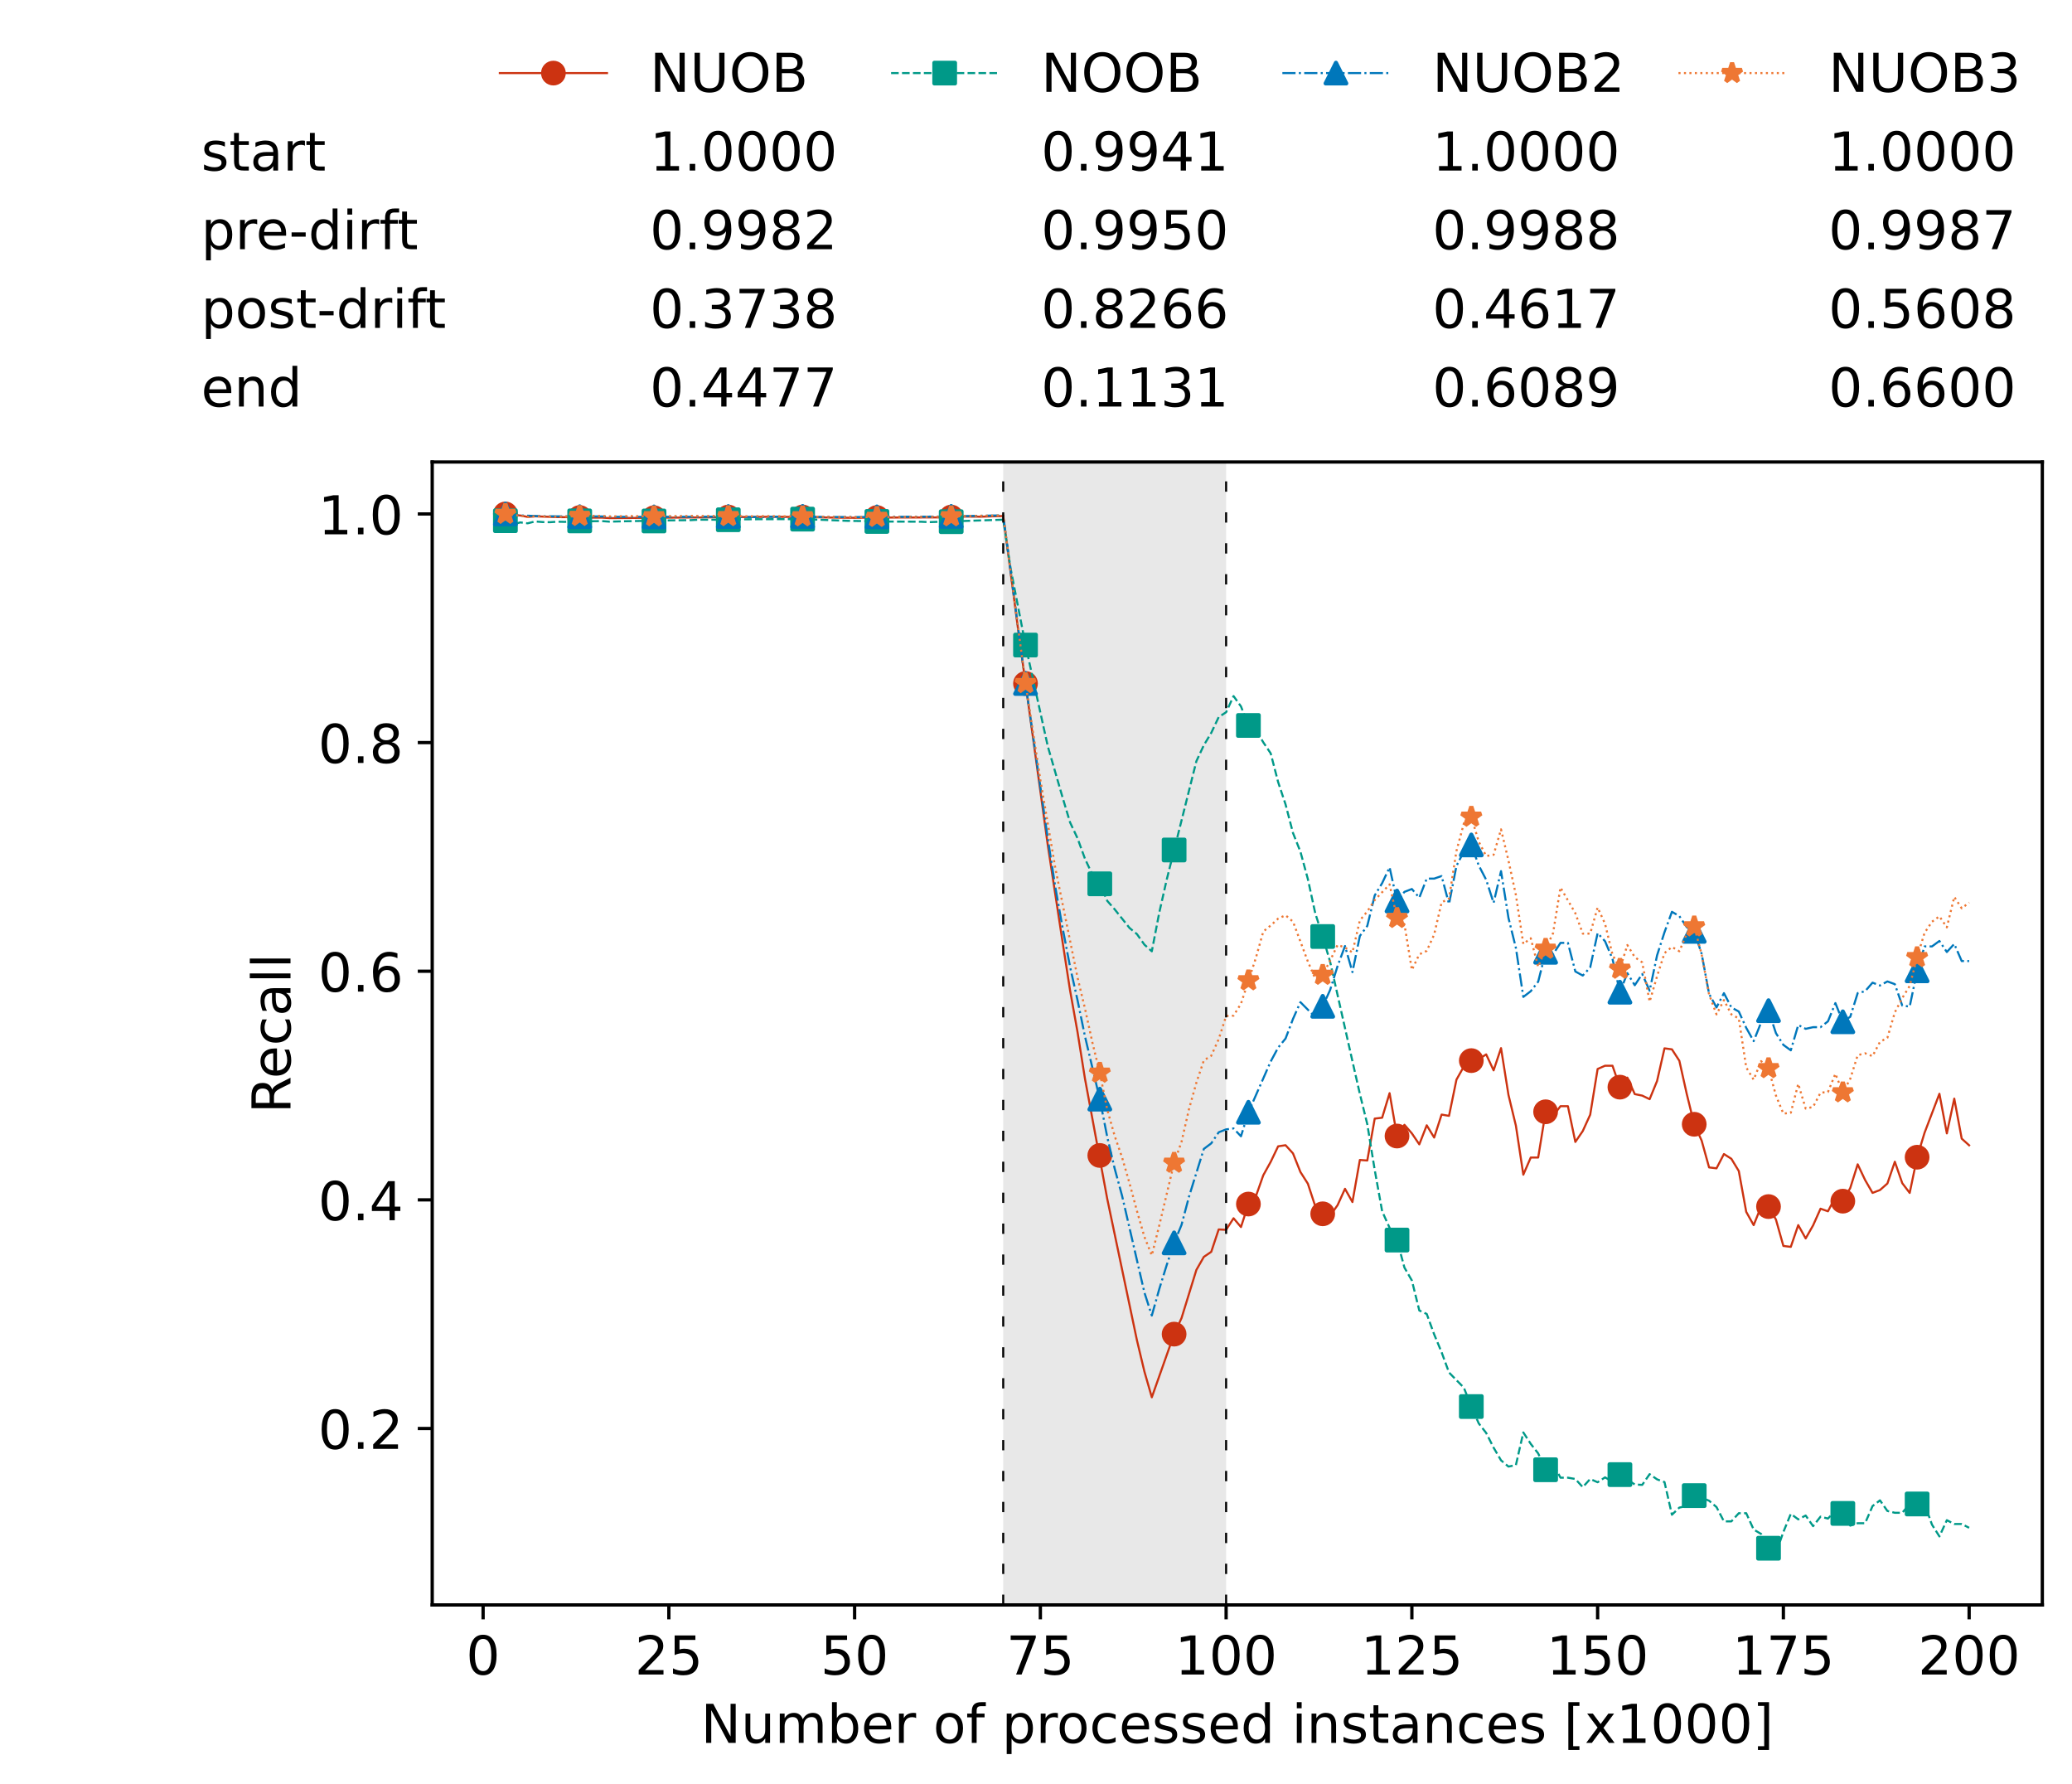 <?xml version="1.0" encoding="utf-8" standalone="no"?>
<!DOCTYPE svg PUBLIC "-//W3C//DTD SVG 1.1//EN"
  "http://www.w3.org/Graphics/SVG/1.1/DTD/svg11.dtd">
<!-- Created with matplotlib (https://matplotlib.org/) -->
<svg height="432.615pt" version="1.1" viewBox="0 0 502.65 432.615" width="502.65pt" xmlns="http://www.w3.org/2000/svg" xmlns:xlink="http://www.w3.org/1999/xlink">
 <defs>
  <style type="text/css">*{stroke-linecap:butt;stroke-linejoin:round;}</style>
 </defs>
 <g id="figure_1">
  <g id="patch_1">
   <path d="M 0 432.615 
L 502.65 432.615 
L 502.65 0 
L 0 0 
z
" style="fill:#ffffff;"/>
  </g>
  <g id="axes_1">
   <g id="patch_2">
    <path d="M 104.85 389.252 
L 495.45 389.252 
L 495.45 112.052 
L 104.85 112.052 
z
" style="fill:#ffffff;"/>
   </g>
   <g id="patch_3">
    <path clip-path="url(#p608dfb26eb)" d="M 297.446 389.252 
L 297.446 112.052 
L 243.372 112.052 
L 243.372 389.252 
z
" style="fill:#d3d3d3;opacity:0.5;"/>
   </g>
   <g id="matplotlib.axis_1">
    <g id="xtick_1">
     <g id="line2d_1">
      <defs>
       <path d="M 0 0 
L 0 3.5 
" id="m6d06f9a7c6" style="stroke:#000000;stroke-width:0.8;"/>
      </defs>
      <g>
       <use style="stroke:#000000;stroke-width:0.8;" x="117.197" xlink:href="#m6d06f9a7c6" y="389.252"/>
      </g>
     </g>
     <g id="text_1">
      <!-- 0 -->
      <g transform="translate(113.061 406.13)scale(0.13 -0.13)">
       <defs>
        <path d="M 31.781 66.406 
Q 24.172 66.406 20.328 58.906 
Q 16.5 51.422 16.5 36.375 
Q 16.5 21.391 20.328 13.891 
Q 24.172 6.391 31.781 6.391 
Q 39.453 6.391 43.281 13.891 
Q 47.125 21.391 47.125 36.375 
Q 47.125 51.422 43.281 58.906 
Q 39.453 66.406 31.781 66.406 
z
M 31.781 74.219 
Q 44.047 74.219 50.516 64.516 
Q 56.984 54.828 56.984 36.375 
Q 56.984 17.969 50.516 8.266 
Q 44.047 -1.422 31.781 -1.422 
Q 19.531 -1.422 13.062 8.266 
Q 6.594 17.969 6.594 36.375 
Q 6.594 54.828 13.062 64.516 
Q 19.531 74.219 31.781 74.219 
z
" id="DejaVuSans-48"/>
       </defs>
       <use xlink:href="#DejaVuSans-48"/>
      </g>
     </g>
    </g>
    <g id="xtick_2">
     <g id="line2d_2">
      <g>
       <use style="stroke:#000000;stroke-width:0.8;" x="162.259" xlink:href="#m6d06f9a7c6" y="389.252"/>
      </g>
     </g>
     <g id="text_2">
      <!-- 25 -->
      <g transform="translate(153.988 406.13)scale(0.13 -0.13)">
       <defs>
        <path d="M 19.188 8.297 
L 53.609 8.297 
L 53.609 0 
L 7.328 0 
L 7.328 8.297 
Q 12.938 14.109 22.625 23.891 
Q 32.328 33.688 34.812 36.531 
Q 39.547 41.844 41.422 45.531 
Q 43.312 49.219 43.312 52.781 
Q 43.312 58.594 39.234 62.25 
Q 35.156 65.922 28.609 65.922 
Q 23.969 65.922 18.812 64.312 
Q 13.672 62.703 7.812 59.422 
L 7.812 69.391 
Q 13.766 71.781 18.938 73 
Q 24.125 74.219 28.422 74.219 
Q 39.75 74.219 46.484 68.547 
Q 53.219 62.891 53.219 53.422 
Q 53.219 48.922 51.531 44.891 
Q 49.859 40.875 45.406 35.406 
Q 44.188 33.984 37.641 27.219 
Q 31.109 20.453 19.188 8.297 
z
" id="DejaVuSans-50"/>
        <path d="M 10.797 72.906 
L 49.516 72.906 
L 49.516 64.594 
L 19.828 64.594 
L 19.828 46.734 
Q 21.969 47.469 24.109 47.828 
Q 26.266 48.188 28.422 48.188 
Q 40.625 48.188 47.75 41.5 
Q 54.891 34.812 54.891 23.391 
Q 54.891 11.625 47.562 5.094 
Q 40.234 -1.422 26.906 -1.422 
Q 22.312 -1.422 17.547 -0.641 
Q 12.797 0.141 7.719 1.703 
L 7.719 11.625 
Q 12.109 9.234 16.797 8.062 
Q 21.484 6.891 26.703 6.891 
Q 35.156 6.891 40.078 11.328 
Q 45.016 15.766 45.016 23.391 
Q 45.016 31 40.078 35.438 
Q 35.156 39.891 26.703 39.891 
Q 22.75 39.891 18.812 39.016 
Q 14.891 38.141 10.797 36.281 
z
" id="DejaVuSans-53"/>
       </defs>
       <use xlink:href="#DejaVuSans-50"/>
       <use x="63.623" xlink:href="#DejaVuSans-53"/>
      </g>
     </g>
    </g>
    <g id="xtick_3">
     <g id="line2d_3">
      <g>
       <use style="stroke:#000000;stroke-width:0.8;" x="207.322" xlink:href="#m6d06f9a7c6" y="389.252"/>
      </g>
     </g>
     <g id="text_3">
      <!-- 50 -->
      <g transform="translate(199.05 406.13)scale(0.13 -0.13)">
       <use xlink:href="#DejaVuSans-53"/>
       <use x="63.623" xlink:href="#DejaVuSans-48"/>
      </g>
     </g>
    </g>
    <g id="xtick_4">
     <g id="line2d_4">
      <g>
       <use style="stroke:#000000;stroke-width:0.8;" x="252.384" xlink:href="#m6d06f9a7c6" y="389.252"/>
      </g>
     </g>
     <g id="text_4">
      <!-- 75 -->
      <g transform="translate(244.113 406.13)scale(0.13 -0.13)">
       <defs>
        <path d="M 8.203 72.906 
L 55.078 72.906 
L 55.078 68.703 
L 28.609 0 
L 18.312 0 
L 43.219 64.594 
L 8.203 64.594 
z
" id="DejaVuSans-55"/>
       </defs>
       <use xlink:href="#DejaVuSans-55"/>
       <use x="63.623" xlink:href="#DejaVuSans-53"/>
      </g>
     </g>
    </g>
    <g id="xtick_5">
     <g id="line2d_5">
      <g>
       <use style="stroke:#000000;stroke-width:0.8;" x="297.446" xlink:href="#m6d06f9a7c6" y="389.252"/>
      </g>
     </g>
     <g id="text_5">
      <!-- 100 -->
      <g transform="translate(285.039 406.13)scale(0.13 -0.13)">
       <defs>
        <path d="M 12.406 8.297 
L 28.516 8.297 
L 28.516 63.922 
L 10.984 60.406 
L 10.984 69.391 
L 28.422 72.906 
L 38.281 72.906 
L 38.281 8.297 
L 54.391 8.297 
L 54.391 0 
L 12.406 0 
z
" id="DejaVuSans-49"/>
       </defs>
       <use xlink:href="#DejaVuSans-49"/>
       <use x="63.623" xlink:href="#DejaVuSans-48"/>
       <use x="127.246" xlink:href="#DejaVuSans-48"/>
      </g>
     </g>
    </g>
    <g id="xtick_6">
     <g id="line2d_6">
      <g>
       <use style="stroke:#000000;stroke-width:0.8;" x="342.509" xlink:href="#m6d06f9a7c6" y="389.252"/>
      </g>
     </g>
     <g id="text_6">
      <!-- 125 -->
      <g transform="translate(330.102 406.13)scale(0.13 -0.13)">
       <use xlink:href="#DejaVuSans-49"/>
       <use x="63.623" xlink:href="#DejaVuSans-50"/>
       <use x="127.246" xlink:href="#DejaVuSans-53"/>
      </g>
     </g>
    </g>
    <g id="xtick_7">
     <g id="line2d_7">
      <g>
       <use style="stroke:#000000;stroke-width:0.8;" x="387.571" xlink:href="#m6d06f9a7c6" y="389.252"/>
      </g>
     </g>
     <g id="text_7">
      <!-- 150 -->
      <g transform="translate(375.164 406.13)scale(0.13 -0.13)">
       <use xlink:href="#DejaVuSans-49"/>
       <use x="63.623" xlink:href="#DejaVuSans-53"/>
       <use x="127.246" xlink:href="#DejaVuSans-48"/>
      </g>
     </g>
    </g>
    <g id="xtick_8">
     <g id="line2d_8">
      <g>
       <use style="stroke:#000000;stroke-width:0.8;" x="432.633" xlink:href="#m6d06f9a7c6" y="389.252"/>
      </g>
     </g>
     <g id="text_8">
      <!-- 175 -->
      <g transform="translate(420.226 406.13)scale(0.13 -0.13)">
       <use xlink:href="#DejaVuSans-49"/>
       <use x="63.623" xlink:href="#DejaVuSans-55"/>
       <use x="127.246" xlink:href="#DejaVuSans-53"/>
      </g>
     </g>
    </g>
    <g id="xtick_9">
     <g id="line2d_9">
      <g>
       <use style="stroke:#000000;stroke-width:0.8;" x="477.695" xlink:href="#m6d06f9a7c6" y="389.252"/>
      </g>
     </g>
     <g id="text_9">
      <!-- 200 -->
      <g transform="translate(465.289 406.13)scale(0.13 -0.13)">
       <use xlink:href="#DejaVuSans-50"/>
       <use x="63.623" xlink:href="#DejaVuSans-48"/>
       <use x="127.246" xlink:href="#DejaVuSans-48"/>
      </g>
     </g>
    </g>
    <g id="text_10">
     <!-- Number of processed instances [x1000] -->
     <g transform="translate(170.025 422.711)scale(0.13 -0.13)">
      <defs>
       <path d="M 9.812 72.906 
L 23.094 72.906 
L 55.422 11.922 
L 55.422 72.906 
L 64.984 72.906 
L 64.984 0 
L 51.703 0 
L 19.391 60.984 
L 19.391 0 
L 9.812 0 
z
" id="DejaVuSans-78"/>
       <path d="M 8.5 21.578 
L 8.5 54.688 
L 17.484 54.688 
L 17.484 21.922 
Q 17.484 14.156 20.5 10.266 
Q 23.531 6.391 29.594 6.391 
Q 36.859 6.391 41.078 11.031 
Q 45.312 15.672 45.312 23.688 
L 45.312 54.688 
L 54.297 54.688 
L 54.297 0 
L 45.312 0 
L 45.312 8.406 
Q 42.047 3.422 37.719 1 
Q 33.406 -1.422 27.688 -1.422 
Q 18.266 -1.422 13.375 4.438 
Q 8.5 10.297 8.5 21.578 
z
M 31.109 56 
z
" id="DejaVuSans-117"/>
       <path d="M 52 44.188 
Q 55.375 50.25 60.062 53.125 
Q 64.75 56 71.094 56 
Q 79.641 56 84.281 50.016 
Q 88.922 44.047 88.922 33.016 
L 88.922 0 
L 79.891 0 
L 79.891 32.719 
Q 79.891 40.578 77.094 44.375 
Q 74.312 48.188 68.609 48.188 
Q 61.625 48.188 57.562 43.547 
Q 53.516 38.922 53.516 30.906 
L 53.516 0 
L 44.484 0 
L 44.484 32.719 
Q 44.484 40.625 41.703 44.406 
Q 38.922 48.188 33.109 48.188 
Q 26.219 48.188 22.156 43.531 
Q 18.109 38.875 18.109 30.906 
L 18.109 0 
L 9.078 0 
L 9.078 54.688 
L 18.109 54.688 
L 18.109 46.188 
Q 21.188 51.219 25.484 53.609 
Q 29.781 56 35.688 56 
Q 41.656 56 45.828 52.969 
Q 50 49.953 52 44.188 
z
" id="DejaVuSans-109"/>
       <path d="M 48.688 27.297 
Q 48.688 37.203 44.609 42.844 
Q 40.531 48.484 33.406 48.484 
Q 26.266 48.484 22.188 42.844 
Q 18.109 37.203 18.109 27.297 
Q 18.109 17.391 22.188 11.75 
Q 26.266 6.109 33.406 6.109 
Q 40.531 6.109 44.609 11.75 
Q 48.688 17.391 48.688 27.297 
z
M 18.109 46.391 
Q 20.953 51.266 25.266 53.625 
Q 29.594 56 35.594 56 
Q 45.562 56 51.781 48.094 
Q 58.016 40.188 58.016 27.297 
Q 58.016 14.406 51.781 6.484 
Q 45.562 -1.422 35.594 -1.422 
Q 29.594 -1.422 25.266 0.953 
Q 20.953 3.328 18.109 8.203 
L 18.109 0 
L 9.078 0 
L 9.078 75.984 
L 18.109 75.984 
z
" id="DejaVuSans-98"/>
       <path d="M 56.203 29.594 
L 56.203 25.203 
L 14.891 25.203 
Q 15.484 15.922 20.484 11.062 
Q 25.484 6.203 34.422 6.203 
Q 39.594 6.203 44.453 7.469 
Q 49.312 8.734 54.109 11.281 
L 54.109 2.781 
Q 49.266 0.734 44.188 -0.344 
Q 39.109 -1.422 33.891 -1.422 
Q 20.797 -1.422 13.156 6.188 
Q 5.516 13.812 5.516 26.812 
Q 5.516 40.234 12.766 48.109 
Q 20.016 56 32.328 56 
Q 43.359 56 49.781 48.891 
Q 56.203 41.797 56.203 29.594 
z
M 47.219 32.234 
Q 47.125 39.594 43.094 43.984 
Q 39.062 48.391 32.422 48.391 
Q 24.906 48.391 20.391 44.141 
Q 15.875 39.891 15.188 32.172 
z
" id="DejaVuSans-101"/>
       <path d="M 41.109 46.297 
Q 39.594 47.172 37.812 47.578 
Q 36.031 48 33.891 48 
Q 26.266 48 22.188 43.047 
Q 18.109 38.094 18.109 28.812 
L 18.109 0 
L 9.078 0 
L 9.078 54.688 
L 18.109 54.688 
L 18.109 46.188 
Q 20.953 51.172 25.484 53.578 
Q 30.031 56 36.531 56 
Q 37.453 56 38.578 55.875 
Q 39.703 55.766 41.062 55.516 
z
" id="DejaVuSans-114"/>
       <path id="DejaVuSans-32"/>
       <path d="M 30.609 48.391 
Q 23.391 48.391 19.188 42.75 
Q 14.984 37.109 14.984 27.297 
Q 14.984 17.484 19.156 11.844 
Q 23.344 6.203 30.609 6.203 
Q 37.797 6.203 41.984 11.859 
Q 46.188 17.531 46.188 27.297 
Q 46.188 37.016 41.984 42.703 
Q 37.797 48.391 30.609 48.391 
z
M 30.609 56 
Q 42.328 56 49.016 48.375 
Q 55.719 40.766 55.719 27.297 
Q 55.719 13.875 49.016 6.219 
Q 42.328 -1.422 30.609 -1.422 
Q 18.844 -1.422 12.172 6.219 
Q 5.516 13.875 5.516 27.297 
Q 5.516 40.766 12.172 48.375 
Q 18.844 56 30.609 56 
z
" id="DejaVuSans-111"/>
       <path d="M 37.109 75.984 
L 37.109 68.5 
L 28.516 68.5 
Q 23.688 68.5 21.797 66.547 
Q 19.922 64.594 19.922 59.516 
L 19.922 54.688 
L 34.719 54.688 
L 34.719 47.703 
L 19.922 47.703 
L 19.922 0 
L 10.891 0 
L 10.891 47.703 
L 2.297 47.703 
L 2.297 54.688 
L 10.891 54.688 
L 10.891 58.5 
Q 10.891 67.625 15.141 71.797 
Q 19.391 75.984 28.609 75.984 
z
" id="DejaVuSans-102"/>
       <path d="M 18.109 8.203 
L 18.109 -20.797 
L 9.078 -20.797 
L 9.078 54.688 
L 18.109 54.688 
L 18.109 46.391 
Q 20.953 51.266 25.266 53.625 
Q 29.594 56 35.594 56 
Q 45.562 56 51.781 48.094 
Q 58.016 40.188 58.016 27.297 
Q 58.016 14.406 51.781 6.484 
Q 45.562 -1.422 35.594 -1.422 
Q 29.594 -1.422 25.266 0.953 
Q 20.953 3.328 18.109 8.203 
z
M 48.688 27.297 
Q 48.688 37.203 44.609 42.844 
Q 40.531 48.484 33.406 48.484 
Q 26.266 48.484 22.188 42.844 
Q 18.109 37.203 18.109 27.297 
Q 18.109 17.391 22.188 11.75 
Q 26.266 6.109 33.406 6.109 
Q 40.531 6.109 44.609 11.75 
Q 48.688 17.391 48.688 27.297 
z
" id="DejaVuSans-112"/>
       <path d="M 48.781 52.594 
L 48.781 44.188 
Q 44.969 46.297 41.141 47.344 
Q 37.312 48.391 33.406 48.391 
Q 24.656 48.391 19.812 42.844 
Q 14.984 37.312 14.984 27.297 
Q 14.984 17.281 19.812 11.734 
Q 24.656 6.203 33.406 6.203 
Q 37.312 6.203 41.141 7.25 
Q 44.969 8.297 48.781 10.406 
L 48.781 2.094 
Q 45.016 0.344 40.984 -0.531 
Q 36.969 -1.422 32.422 -1.422 
Q 20.062 -1.422 12.781 6.344 
Q 5.516 14.109 5.516 27.297 
Q 5.516 40.672 12.859 48.328 
Q 20.219 56 33.016 56 
Q 37.156 56 41.109 55.141 
Q 45.062 54.297 48.781 52.594 
z
" id="DejaVuSans-99"/>
       <path d="M 44.281 53.078 
L 44.281 44.578 
Q 40.484 46.531 36.375 47.5 
Q 32.281 48.484 27.875 48.484 
Q 21.188 48.484 17.844 46.438 
Q 14.5 44.391 14.5 40.281 
Q 14.5 37.156 16.891 35.375 
Q 19.281 33.594 26.516 31.984 
L 29.594 31.297 
Q 39.156 29.25 43.188 25.516 
Q 47.219 21.781 47.219 15.094 
Q 47.219 7.469 41.188 3.016 
Q 35.156 -1.422 24.609 -1.422 
Q 20.219 -1.422 15.453 -0.562 
Q 10.688 0.297 5.422 2 
L 5.422 11.281 
Q 10.406 8.688 15.234 7.391 
Q 20.062 6.109 24.812 6.109 
Q 31.156 6.109 34.562 8.281 
Q 37.984 10.453 37.984 14.406 
Q 37.984 18.062 35.516 20.016 
Q 33.062 21.969 24.703 23.781 
L 21.578 24.516 
Q 13.234 26.266 9.516 29.906 
Q 5.812 33.547 5.812 39.891 
Q 5.812 47.609 11.281 51.797 
Q 16.75 56 26.812 56 
Q 31.781 56 36.172 55.266 
Q 40.578 54.547 44.281 53.078 
z
" id="DejaVuSans-115"/>
       <path d="M 45.406 46.391 
L 45.406 75.984 
L 54.391 75.984 
L 54.391 0 
L 45.406 0 
L 45.406 8.203 
Q 42.578 3.328 38.25 0.953 
Q 33.938 -1.422 27.875 -1.422 
Q 17.969 -1.422 11.734 6.484 
Q 5.516 14.406 5.516 27.297 
Q 5.516 40.188 11.734 48.094 
Q 17.969 56 27.875 56 
Q 33.938 56 38.25 53.625 
Q 42.578 51.266 45.406 46.391 
z
M 14.797 27.297 
Q 14.797 17.391 18.875 11.75 
Q 22.953 6.109 30.078 6.109 
Q 37.203 6.109 41.297 11.75 
Q 45.406 17.391 45.406 27.297 
Q 45.406 37.203 41.297 42.844 
Q 37.203 48.484 30.078 48.484 
Q 22.953 48.484 18.875 42.844 
Q 14.797 37.203 14.797 27.297 
z
" id="DejaVuSans-100"/>
       <path d="M 9.422 54.688 
L 18.406 54.688 
L 18.406 0 
L 9.422 0 
z
M 9.422 75.984 
L 18.406 75.984 
L 18.406 64.594 
L 9.422 64.594 
z
" id="DejaVuSans-105"/>
       <path d="M 54.891 33.016 
L 54.891 0 
L 45.906 0 
L 45.906 32.719 
Q 45.906 40.484 42.875 44.328 
Q 39.844 48.188 33.797 48.188 
Q 26.516 48.188 22.312 43.547 
Q 18.109 38.922 18.109 30.906 
L 18.109 0 
L 9.078 0 
L 9.078 54.688 
L 18.109 54.688 
L 18.109 46.188 
Q 21.344 51.125 25.703 53.562 
Q 30.078 56 35.797 56 
Q 45.219 56 50.047 50.172 
Q 54.891 44.344 54.891 33.016 
z
" id="DejaVuSans-110"/>
       <path d="M 18.312 70.219 
L 18.312 54.688 
L 36.812 54.688 
L 36.812 47.703 
L 18.312 47.703 
L 18.312 18.016 
Q 18.312 11.328 20.141 9.422 
Q 21.969 7.516 27.594 7.516 
L 36.812 7.516 
L 36.812 0 
L 27.594 0 
Q 17.188 0 13.234 3.875 
Q 9.281 7.766 9.281 18.016 
L 9.281 47.703 
L 2.688 47.703 
L 2.688 54.688 
L 9.281 54.688 
L 9.281 70.219 
z
" id="DejaVuSans-116"/>
       <path d="M 34.281 27.484 
Q 23.391 27.484 19.188 25 
Q 14.984 22.516 14.984 16.5 
Q 14.984 11.719 18.141 8.906 
Q 21.297 6.109 26.703 6.109 
Q 34.188 6.109 38.703 11.406 
Q 43.219 16.703 43.219 25.484 
L 43.219 27.484 
z
M 52.203 31.203 
L 52.203 0 
L 43.219 0 
L 43.219 8.297 
Q 40.141 3.328 35.547 0.953 
Q 30.953 -1.422 24.312 -1.422 
Q 15.922 -1.422 10.953 3.297 
Q 6 8.016 6 15.922 
Q 6 25.141 12.172 29.828 
Q 18.359 34.516 30.609 34.516 
L 43.219 34.516 
L 43.219 35.406 
Q 43.219 41.609 39.141 45 
Q 35.062 48.391 27.688 48.391 
Q 23 48.391 18.547 47.266 
Q 14.109 46.141 10.016 43.891 
L 10.016 52.203 
Q 14.938 54.109 19.578 55.047 
Q 24.219 56 28.609 56 
Q 40.484 56 46.344 49.844 
Q 52.203 43.703 52.203 31.203 
z
" id="DejaVuSans-97"/>
       <path d="M 8.594 75.984 
L 29.297 75.984 
L 29.297 69 
L 17.578 69 
L 17.578 -6.203 
L 29.297 -6.203 
L 29.297 -13.188 
L 8.594 -13.188 
z
" id="DejaVuSans-91"/>
       <path d="M 54.891 54.688 
L 35.109 28.078 
L 55.906 0 
L 45.312 0 
L 29.391 21.484 
L 13.484 0 
L 2.875 0 
L 24.125 28.609 
L 4.688 54.688 
L 15.281 54.688 
L 29.781 35.203 
L 44.281 54.688 
z
" id="DejaVuSans-120"/>
       <path d="M 30.422 75.984 
L 30.422 -13.188 
L 9.719 -13.188 
L 9.719 -6.203 
L 21.391 -6.203 
L 21.391 69 
L 9.719 69 
L 9.719 75.984 
z
" id="DejaVuSans-93"/>
      </defs>
      <use xlink:href="#DejaVuSans-78"/>
      <use x="74.805" xlink:href="#DejaVuSans-117"/>
      <use x="138.184" xlink:href="#DejaVuSans-109"/>
      <use x="235.596" xlink:href="#DejaVuSans-98"/>
      <use x="299.072" xlink:href="#DejaVuSans-101"/>
      <use x="360.596" xlink:href="#DejaVuSans-114"/>
      <use x="401.709" xlink:href="#DejaVuSans-32"/>
      <use x="433.496" xlink:href="#DejaVuSans-111"/>
      <use x="494.678" xlink:href="#DejaVuSans-102"/>
      <use x="529.883" xlink:href="#DejaVuSans-32"/>
      <use x="561.67" xlink:href="#DejaVuSans-112"/>
      <use x="625.146" xlink:href="#DejaVuSans-114"/>
      <use x="664.01" xlink:href="#DejaVuSans-111"/>
      <use x="725.191" xlink:href="#DejaVuSans-99"/>
      <use x="780.172" xlink:href="#DejaVuSans-101"/>
      <use x="841.695" xlink:href="#DejaVuSans-115"/>
      <use x="893.795" xlink:href="#DejaVuSans-115"/>
      <use x="945.895" xlink:href="#DejaVuSans-101"/>
      <use x="1007.418" xlink:href="#DejaVuSans-100"/>
      <use x="1070.895" xlink:href="#DejaVuSans-32"/>
      <use x="1102.682" xlink:href="#DejaVuSans-105"/>
      <use x="1130.465" xlink:href="#DejaVuSans-110"/>
      <use x="1193.844" xlink:href="#DejaVuSans-115"/>
      <use x="1245.943" xlink:href="#DejaVuSans-116"/>
      <use x="1285.152" xlink:href="#DejaVuSans-97"/>
      <use x="1346.432" xlink:href="#DejaVuSans-110"/>
      <use x="1409.811" xlink:href="#DejaVuSans-99"/>
      <use x="1464.791" xlink:href="#DejaVuSans-101"/>
      <use x="1526.314" xlink:href="#DejaVuSans-115"/>
      <use x="1578.414" xlink:href="#DejaVuSans-32"/>
      <use x="1610.201" xlink:href="#DejaVuSans-91"/>
      <use x="1649.215" xlink:href="#DejaVuSans-120"/>
      <use x="1708.395" xlink:href="#DejaVuSans-49"/>
      <use x="1772.018" xlink:href="#DejaVuSans-48"/>
      <use x="1835.641" xlink:href="#DejaVuSans-48"/>
      <use x="1899.264" xlink:href="#DejaVuSans-48"/>
      <use x="1962.887" xlink:href="#DejaVuSans-93"/>
     </g>
    </g>
   </g>
   <g id="matplotlib.axis_2">
    <g id="ytick_1">
     <g id="line2d_10">
      <defs>
       <path d="M 0 0 
L -3.5 0 
" id="m1e3abffb52" style="stroke:#000000;stroke-width:0.8;"/>
      </defs>
      <g>
       <use style="stroke:#000000;stroke-width:0.8;" x="104.85" xlink:href="#m1e3abffb52" y="346.459"/>
      </g>
     </g>
     <g id="text_11">
      <!-- 0.2 -->
      <g transform="translate(77.176 351.398)scale(0.13 -0.13)">
       <defs>
        <path d="M 10.688 12.406 
L 21 12.406 
L 21 0 
L 10.688 0 
z
" id="DejaVuSans-46"/>
       </defs>
       <use xlink:href="#DejaVuSans-48"/>
       <use x="63.623" xlink:href="#DejaVuSans-46"/>
       <use x="95.41" xlink:href="#DejaVuSans-50"/>
      </g>
     </g>
    </g>
    <g id="ytick_2">
     <g id="line2d_11">
      <g>
       <use style="stroke:#000000;stroke-width:0.8;" x="104.85" xlink:href="#m1e3abffb52" y="291.007"/>
      </g>
     </g>
     <g id="text_12">
      <!-- 0.4 -->
      <g transform="translate(77.176 295.946)scale(0.13 -0.13)">
       <defs>
        <path d="M 37.797 64.312 
L 12.891 25.391 
L 37.797 25.391 
z
M 35.203 72.906 
L 47.609 72.906 
L 47.609 25.391 
L 58.016 25.391 
L 58.016 17.188 
L 47.609 17.188 
L 47.609 0 
L 37.797 0 
L 37.797 17.188 
L 4.891 17.188 
L 4.891 26.703 
z
" id="DejaVuSans-52"/>
       </defs>
       <use xlink:href="#DejaVuSans-48"/>
       <use x="63.623" xlink:href="#DejaVuSans-46"/>
       <use x="95.41" xlink:href="#DejaVuSans-52"/>
      </g>
     </g>
    </g>
    <g id="ytick_3">
     <g id="line2d_12">
      <g>
       <use style="stroke:#000000;stroke-width:0.8;" x="104.85" xlink:href="#m1e3abffb52" y="235.555"/>
      </g>
     </g>
     <g id="text_13">
      <!-- 0.6 -->
      <g transform="translate(77.176 240.494)scale(0.13 -0.13)">
       <defs>
        <path d="M 33.016 40.375 
Q 26.375 40.375 22.484 35.828 
Q 18.609 31.297 18.609 23.391 
Q 18.609 15.531 22.484 10.953 
Q 26.375 6.391 33.016 6.391 
Q 39.656 6.391 43.531 10.953 
Q 47.406 15.531 47.406 23.391 
Q 47.406 31.297 43.531 35.828 
Q 39.656 40.375 33.016 40.375 
z
M 52.594 71.297 
L 52.594 62.312 
Q 48.875 64.062 45.094 64.984 
Q 41.312 65.922 37.594 65.922 
Q 27.828 65.922 22.672 59.328 
Q 17.531 52.734 16.797 39.406 
Q 19.672 43.656 24.016 45.922 
Q 28.375 48.188 33.594 48.188 
Q 44.578 48.188 50.953 41.516 
Q 57.328 34.859 57.328 23.391 
Q 57.328 12.156 50.688 5.359 
Q 44.047 -1.422 33.016 -1.422 
Q 20.359 -1.422 13.672 8.266 
Q 6.984 17.969 6.984 36.375 
Q 6.984 53.656 15.188 63.938 
Q 23.391 74.219 37.203 74.219 
Q 40.922 74.219 44.703 73.484 
Q 48.484 72.75 52.594 71.297 
z
" id="DejaVuSans-54"/>
       </defs>
       <use xlink:href="#DejaVuSans-48"/>
       <use x="63.623" xlink:href="#DejaVuSans-46"/>
       <use x="95.41" xlink:href="#DejaVuSans-54"/>
      </g>
     </g>
    </g>
    <g id="ytick_4">
     <g id="line2d_13">
      <g>
       <use style="stroke:#000000;stroke-width:0.8;" x="104.85" xlink:href="#m1e3abffb52" y="180.104"/>
      </g>
     </g>
     <g id="text_14">
      <!-- 0.8 -->
      <g transform="translate(77.176 185.043)scale(0.13 -0.13)">
       <defs>
        <path d="M 31.781 34.625 
Q 24.75 34.625 20.719 30.859 
Q 16.703 27.094 16.703 20.516 
Q 16.703 13.922 20.719 10.156 
Q 24.75 6.391 31.781 6.391 
Q 38.812 6.391 42.859 10.172 
Q 46.922 13.969 46.922 20.516 
Q 46.922 27.094 42.891 30.859 
Q 38.875 34.625 31.781 34.625 
z
M 21.922 38.812 
Q 15.578 40.375 12.031 44.719 
Q 8.5 49.078 8.5 55.328 
Q 8.5 64.062 14.719 69.141 
Q 20.953 74.219 31.781 74.219 
Q 42.672 74.219 48.875 69.141 
Q 55.078 64.062 55.078 55.328 
Q 55.078 49.078 51.531 44.719 
Q 48 40.375 41.703 38.812 
Q 48.828 37.156 52.797 32.312 
Q 56.781 27.484 56.781 20.516 
Q 56.781 9.906 50.312 4.234 
Q 43.844 -1.422 31.781 -1.422 
Q 19.734 -1.422 13.25 4.234 
Q 6.781 9.906 6.781 20.516 
Q 6.781 27.484 10.781 32.312 
Q 14.797 37.156 21.922 38.812 
z
M 18.312 54.391 
Q 18.312 48.734 21.844 45.562 
Q 25.391 42.391 31.781 42.391 
Q 38.141 42.391 41.719 45.562 
Q 45.312 48.734 45.312 54.391 
Q 45.312 60.062 41.719 63.234 
Q 38.141 66.406 31.781 66.406 
Q 25.391 66.406 21.844 63.234 
Q 18.312 60.062 18.312 54.391 
z
" id="DejaVuSans-56"/>
       </defs>
       <use xlink:href="#DejaVuSans-48"/>
       <use x="63.623" xlink:href="#DejaVuSans-46"/>
       <use x="95.41" xlink:href="#DejaVuSans-56"/>
      </g>
     </g>
    </g>
    <g id="ytick_5">
     <g id="line2d_14">
      <g>
       <use style="stroke:#000000;stroke-width:0.8;" x="104.85" xlink:href="#m1e3abffb52" y="124.652"/>
      </g>
     </g>
     <g id="text_15">
      <!-- 1.0 -->
      <g transform="translate(77.176 129.591)scale(0.13 -0.13)">
       <use xlink:href="#DejaVuSans-49"/>
       <use x="63.623" xlink:href="#DejaVuSans-46"/>
       <use x="95.41" xlink:href="#DejaVuSans-48"/>
      </g>
     </g>
    </g>
    <g id="text_16">
     <!-- Recall -->
     <g transform="translate(70.472 270.044)rotate(-90)scale(0.13 -0.13)">
      <defs>
       <path d="M 44.391 34.188 
Q 47.562 33.109 50.562 29.594 
Q 53.562 26.078 56.594 19.922 
L 66.609 0 
L 56 0 
L 46.688 18.703 
Q 43.062 26.031 39.672 28.422 
Q 36.281 30.812 30.422 30.812 
L 19.672 30.812 
L 19.672 0 
L 9.812 0 
L 9.812 72.906 
L 32.078 72.906 
Q 44.578 72.906 50.734 67.672 
Q 56.891 62.453 56.891 51.906 
Q 56.891 45.016 53.688 40.469 
Q 50.484 35.938 44.391 34.188 
z
M 19.672 64.797 
L 19.672 38.922 
L 32.078 38.922 
Q 39.203 38.922 42.844 42.219 
Q 46.484 45.516 46.484 51.906 
Q 46.484 58.297 42.844 61.547 
Q 39.203 64.797 32.078 64.797 
z
" id="DejaVuSans-82"/>
       <path d="M 9.422 75.984 
L 18.406 75.984 
L 18.406 0 
L 9.422 0 
z
" id="DejaVuSans-108"/>
      </defs>
      <use xlink:href="#DejaVuSans-82"/>
      <use x="64.982" xlink:href="#DejaVuSans-101"/>
      <use x="126.506" xlink:href="#DejaVuSans-99"/>
      <use x="181.486" xlink:href="#DejaVuSans-97"/>
      <use x="242.766" xlink:href="#DejaVuSans-108"/>
      <use x="270.549" xlink:href="#DejaVuSans-108"/>
     </g>
    </g>
   </g>
   <g id="line2d_15"/>
   <g id="line2d_16"/>
   <g id="line2d_17"/>
   <g id="line2d_18"/>
   <g id="line2d_19"/>
   <g id="line2d_20">
    <path clip-path="url(#p608dfb26eb)" d="M 122.605 124.652 
L 124.407 124.938 
L 126.21 125.025 
L 128.012 125.369 
L 129.815 125.226 
L 135.222 125.414 
L 138.827 125.435 
L 142.432 125.548 
L 146.037 125.541 
L 147.839 125.662 
L 158.654 125.573 
L 174.877 125.456 
L 178.482 125.391 
L 182.087 125.384 
L 187.494 125.332 
L 196.507 125.414 
L 200.112 125.499 
L 203.717 125.553 
L 207.322 125.583 
L 212.729 125.525 
L 228.952 125.487 
L 234.359 125.29 
L 237.964 125.317 
L 243.372 125.151 
L 246.976 152.607 
L 254.186 204.997 
L 257.791 228.587 
L 259.594 240.245 
L 261.396 250.291 
L 263.199 261.595 
L 268.606 290.755 
L 275.816 325.076 
L 277.619 332.626 
L 279.421 338.894 
L 284.829 323.571 
L 286.631 319.68 
L 290.236 307.988 
L 292.039 304.838 
L 293.841 303.606 
L 295.644 298.179 
L 297.446 298.27 
L 299.249 295.47 
L 301.051 297.6 
L 302.854 292.024 
L 304.656 290.17 
L 306.459 285.044 
L 308.261 281.789 
L 310.064 278.022 
L 311.866 277.753 
L 313.669 279.734 
L 315.471 284.248 
L 317.274 287.081 
L 319.076 292.559 
L 320.879 294.392 
L 322.681 294.835 
L 324.484 292.296 
L 326.286 288.323 
L 328.089 291.542 
L 329.891 281.327 
L 331.694 281.465 
L 333.496 271.298 
L 335.299 271.085 
L 337.101 265.131 
L 338.904 275.528 
L 340.706 272.805 
L 342.509 274.885 
L 344.311 277.545 
L 346.114 272.924 
L 347.916 275.895 
L 349.719 270.325 
L 351.521 270.633 
L 353.324 261.853 
L 355.126 258.654 
L 356.928 257.236 
L 358.731 256.881 
L 360.533 255.726 
L 362.336 259.599 
L 364.138 254.208 
L 365.941 265.55 
L 367.743 273.015 
L 369.546 284.897 
L 371.348 280.739 
L 373.151 280.739 
L 374.953 269.648 
L 376.756 270.638 
L 378.558 268.292 
L 380.361 268.292 
L 382.163 276.957 
L 383.966 274.316 
L 385.768 270.355 
L 387.571 259.265 
L 389.373 258.473 
L 391.176 258.473 
L 392.978 263.671 
L 394.781 261.361 
L 396.583 265.36 
L 398.386 265.722 
L 400.188 266.589 
L 401.991 262.178 
L 403.793 254.256 
L 405.596 254.504 
L 407.398 257.276 
L 409.201 265.363 
L 411.003 272.673 
L 412.806 276.633 
L 414.608 283.138 
L 416.411 283.358 
L 418.213 279.893 
L 420.016 281.048 
L 421.818 284.018 
L 423.621 293.921 
L 425.423 297.139 
L 427.226 292.636 
L 429.028 292.636 
L 430.831 295.787 
L 432.633 302.185 
L 434.436 302.405 
L 436.238 297.128 
L 438.041 300.363 
L 439.843 297.194 
L 441.646 293.151 
L 443.448 293.781 
L 445.251 290.315 
L 447.053 291.323 
L 448.856 288.132 
L 450.658 282.389 
L 452.461 286.198 
L 454.263 289.317 
L 456.066 288.624 
L 457.868 287.039 
L 459.671 281.758 
L 461.473 286.957 
L 463.276 289.327 
L 465.078 280.662 
L 466.881 274.739 
L 470.485 265.277 
L 472.288 274.887 
L 474.09 266.453 
L 475.893 276.157 
L 477.695 277.775 
L 477.695 277.775 
" style="fill:none;stroke:#cc3311;stroke-linecap:square;stroke-width:0.5;"/>
    <defs>
     <path d="M 0 2.5 
C 0.663 2.5 1.299 2.237 1.768 1.768 
C 2.237 1.299 2.5 0.663 2.5 0 
C 2.5 -0.663 2.237 -1.299 1.768 -1.768 
C 1.299 -2.237 0.663 -2.5 0 -2.5 
C -0.663 -2.5 -1.299 -2.237 -1.768 -1.768 
C -2.237 -1.299 -2.5 -0.663 -2.5 0 
C -2.5 0.663 -2.237 1.299 -1.768 1.768 
C -1.299 2.237 -0.663 2.5 0 2.5 
z
" id="m4cf47bae17" style="stroke:#cc3311;"/>
    </defs>
    <g clip-path="url(#p608dfb26eb)">
     <use style="fill:#cc3311;stroke:#cc3311;" x="122.605" xlink:href="#m4cf47bae17" y="124.652"/>
     <use style="fill:#cc3311;stroke:#cc3311;" x="140.629" xlink:href="#m4cf47bae17" y="125.522"/>
     <use style="fill:#cc3311;stroke:#cc3311;" x="158.654" xlink:href="#m4cf47bae17" y="125.573"/>
     <use style="fill:#cc3311;stroke:#cc3311;" x="176.679" xlink:href="#m4cf47bae17" y="125.397"/>
     <use style="fill:#cc3311;stroke:#cc3311;" x="194.704" xlink:href="#m4cf47bae17" y="125.386"/>
     <use style="fill:#cc3311;stroke:#cc3311;" x="212.729" xlink:href="#m4cf47bae17" y="125.525"/>
     <use style="fill:#cc3311;stroke:#cc3311;" x="230.754" xlink:href="#m4cf47bae17" y="125.405"/>
     <use style="fill:#cc3311;stroke:#cc3311;" x="248.779" xlink:href="#m4cf47bae17" y="165.775"/>
     <use style="fill:#cc3311;stroke:#cc3311;" x="266.804" xlink:href="#m4cf47bae17" y="280.237"/>
     <use style="fill:#cc3311;stroke:#cc3311;" x="284.829" xlink:href="#m4cf47bae17" y="323.571"/>
     <use style="fill:#cc3311;stroke:#cc3311;" x="302.854" xlink:href="#m4cf47bae17" y="292.024"/>
     <use style="fill:#cc3311;stroke:#cc3311;" x="320.879" xlink:href="#m4cf47bae17" y="294.392"/>
     <use style="fill:#cc3311;stroke:#cc3311;" x="338.904" xlink:href="#m4cf47bae17" y="275.528"/>
     <use style="fill:#cc3311;stroke:#cc3311;" x="356.928" xlink:href="#m4cf47bae17" y="257.236"/>
     <use style="fill:#cc3311;stroke:#cc3311;" x="374.953" xlink:href="#m4cf47bae17" y="269.648"/>
     <use style="fill:#cc3311;stroke:#cc3311;" x="392.978" xlink:href="#m4cf47bae17" y="263.671"/>
     <use style="fill:#cc3311;stroke:#cc3311;" x="411.003" xlink:href="#m4cf47bae17" y="272.673"/>
     <use style="fill:#cc3311;stroke:#cc3311;" x="429.028" xlink:href="#m4cf47bae17" y="292.636"/>
     <use style="fill:#cc3311;stroke:#cc3311;" x="447.053" xlink:href="#m4cf47bae17" y="291.323"/>
     <use style="fill:#cc3311;stroke:#cc3311;" x="465.078" xlink:href="#m4cf47bae17" y="280.662"/>
    </g>
   </g>
   <g id="line2d_21"/>
   <g id="line2d_22"/>
   <g id="line2d_23"/>
   <g id="line2d_24"/>
   <g id="line2d_25">
    <path clip-path="url(#p608dfb26eb)" d="M 122.605 126.286 
L 124.407 127.184 
L 126.21 126.705 
L 128.012 126.921 
L 129.815 126.468 
L 131.617 126.614 
L 133.419 126.649 
L 135.222 126.53 
L 137.024 126.573 
L 140.629 126.329 
L 142.432 126.435 
L 146.037 126.383 
L 147.839 126.52 
L 151.444 126.427 
L 156.852 126.322 
L 158.654 126.354 
L 160.457 126.237 
L 167.667 126.148 
L 169.469 126.038 
L 176.679 126.06 
L 178.482 125.966 
L 183.889 125.927 
L 192.902 125.904 
L 196.507 125.956 
L 205.519 126.32 
L 210.927 126.406 
L 216.334 126.502 
L 219.939 126.512 
L 223.544 126.543 
L 225.347 126.633 
L 243.372 126.041 
L 245.174 137.892 
L 248.779 156.446 
L 254.186 181.01 
L 257.791 193.476 
L 259.594 199.475 
L 261.396 203.307 
L 263.199 208.261 
L 265.001 212.123 
L 266.804 214.36 
L 268.606 218.486 
L 270.409 220.545 
L 274.014 225.062 
L 275.816 226.554 
L 277.619 229.102 
L 279.421 230.724 
L 281.224 221.366 
L 283.026 213.375 
L 290.236 184.604 
L 292.039 180.746 
L 293.841 177.739 
L 295.644 173.918 
L 297.446 172.741 
L 299.249 168.826 
L 301.051 171.335 
L 302.854 175.948 
L 304.656 176.993 
L 306.459 180.031 
L 308.261 182.717 
L 310.064 189.687 
L 311.866 195.098 
L 313.669 202.026 
L 315.471 206.565 
L 317.274 213.198 
L 319.076 221.523 
L 320.879 227.137 
L 322.681 233.294 
L 328.089 257.381 
L 329.891 265.31 
L 331.694 272.671 
L 333.496 283.761 
L 335.299 293.785 
L 337.101 297.784 
L 338.904 300.755 
L 340.706 307.439 
L 342.509 310.558 
L 344.311 317.839 
L 346.114 318.68 
L 347.916 323.631 
L 349.719 327.963 
L 351.521 332.892 
L 355.126 336.568 
L 356.928 341.137 
L 358.731 345.225 
L 360.533 347.535 
L 362.336 351.103 
L 364.138 354.183 
L 365.941 355.696 
L 367.743 355.34 
L 369.546 347.419 
L 371.348 350.191 
L 373.151 352.502 
L 374.953 356.463 
L 376.756 354.977 
L 378.558 358.39 
L 380.361 358.39 
L 382.163 358.705 
L 383.966 360.685 
L 385.768 358.705 
L 387.571 359.497 
L 389.373 358.309 
L 391.176 359.375 
L 392.978 357.642 
L 396.583 360.041 
L 398.386 360.132 
L 400.188 357.533 
L 401.991 358.793 
L 403.793 359.453 
L 405.596 367.375 
L 407.398 365.642 
L 409.201 365.257 
L 411.003 362.736 
L 412.806 363.232 
L 414.608 363.978 
L 416.411 365.518 
L 418.213 368.984 
L 420.016 368.984 
L 421.818 367.004 
L 423.621 367.004 
L 425.423 370.964 
L 427.226 372.031 
L 429.028 375.497 
L 430.831 376.652 
L 432.633 371.557 
L 434.436 367.156 
L 436.238 368.495 
L 438.041 367.571 
L 439.843 370.145 
L 441.646 367.835 
L 443.448 368.307 
L 445.251 366.382 
L 447.053 367.054 
L 448.856 370.025 
L 450.658 369.431 
L 452.461 369.431 
L 454.263 365.272 
L 456.066 363.886 
L 457.868 366.46 
L 459.671 366.9 
L 461.473 366.9 
L 463.276 364.767 
L 466.881 364.767 
L 468.683 369.773 
L 470.485 372.634 
L 472.288 368.696 
L 474.09 369.62 
L 475.893 369.62 
L 477.695 370.544 
L 477.695 370.544 
" style="fill:none;stroke:#009988;stroke-dasharray:1.85,0.8;stroke-dashoffset:0;stroke-width:0.5;"/>
    <defs>
     <path d="M -2.5 2.5 
L 2.5 2.5 
L 2.5 -2.5 
L -2.5 -2.5 
z
" id="mfbf969ef20" style="stroke:#009988;stroke-linejoin:miter;"/>
    </defs>
    <g clip-path="url(#p608dfb26eb)">
     <use style="fill:#009988;stroke:#009988;stroke-linejoin:miter;" x="122.605" xlink:href="#mfbf969ef20" y="126.286"/>
     <use style="fill:#009988;stroke:#009988;stroke-linejoin:miter;" x="140.629" xlink:href="#mfbf969ef20" y="126.329"/>
     <use style="fill:#009988;stroke:#009988;stroke-linejoin:miter;" x="158.654" xlink:href="#mfbf969ef20" y="126.354"/>
     <use style="fill:#009988;stroke:#009988;stroke-linejoin:miter;" x="176.679" xlink:href="#mfbf969ef20" y="126.06"/>
     <use style="fill:#009988;stroke:#009988;stroke-linejoin:miter;" x="194.704" xlink:href="#mfbf969ef20" y="125.9"/>
     <use style="fill:#009988;stroke:#009988;stroke-linejoin:miter;" x="212.729" xlink:href="#mfbf969ef20" y="126.463"/>
     <use style="fill:#009988;stroke:#009988;stroke-linejoin:miter;" x="230.754" xlink:href="#mfbf969ef20" y="126.525"/>
     <use style="fill:#009988;stroke:#009988;stroke-linejoin:miter;" x="248.779" xlink:href="#mfbf969ef20" y="156.446"/>
     <use style="fill:#009988;stroke:#009988;stroke-linejoin:miter;" x="266.804" xlink:href="#mfbf969ef20" y="214.36"/>
     <use style="fill:#009988;stroke:#009988;stroke-linejoin:miter;" x="284.829" xlink:href="#mfbf969ef20" y="206.149"/>
     <use style="fill:#009988;stroke:#009988;stroke-linejoin:miter;" x="302.854" xlink:href="#mfbf969ef20" y="175.948"/>
     <use style="fill:#009988;stroke:#009988;stroke-linejoin:miter;" x="320.879" xlink:href="#mfbf969ef20" y="227.137"/>
     <use style="fill:#009988;stroke:#009988;stroke-linejoin:miter;" x="338.904" xlink:href="#mfbf969ef20" y="300.755"/>
     <use style="fill:#009988;stroke:#009988;stroke-linejoin:miter;" x="356.928" xlink:href="#mfbf969ef20" y="341.137"/>
     <use style="fill:#009988;stroke:#009988;stroke-linejoin:miter;" x="374.953" xlink:href="#mfbf969ef20" y="356.463"/>
     <use style="fill:#009988;stroke:#009988;stroke-linejoin:miter;" x="392.978" xlink:href="#mfbf969ef20" y="357.642"/>
     <use style="fill:#009988;stroke:#009988;stroke-linejoin:miter;" x="411.003" xlink:href="#mfbf969ef20" y="362.736"/>
     <use style="fill:#009988;stroke:#009988;stroke-linejoin:miter;" x="429.028" xlink:href="#mfbf969ef20" y="375.497"/>
     <use style="fill:#009988;stroke:#009988;stroke-linejoin:miter;" x="447.053" xlink:href="#mfbf969ef20" y="367.054"/>
     <use style="fill:#009988;stroke:#009988;stroke-linejoin:miter;" x="465.078" xlink:href="#mfbf969ef20" y="364.767"/>
    </g>
   </g>
   <g id="line2d_26"/>
   <g id="line2d_27"/>
   <g id="line2d_28"/>
   <g id="line2d_29"/>
   <g id="line2d_30">
    <path clip-path="url(#p608dfb26eb)" d="M 122.605 124.652 
L 124.407 124.938 
L 131.617 125.213 
L 146.037 125.252 
L 147.839 125.356 
L 164.062 125.337 
L 167.667 125.337 
L 176.679 125.279 
L 182.087 125.406 
L 187.494 125.325 
L 203.717 125.386 
L 207.322 125.416 
L 212.729 125.361 
L 227.149 125.294 
L 243.372 124.986 
L 248.779 165.767 
L 254.186 203.386 
L 255.989 215.007 
L 257.791 225.116 
L 259.594 234.5 
L 261.396 242.571 
L 263.199 251.329 
L 266.804 266.583 
L 268.606 275.753 
L 270.409 283.424 
L 272.211 290.034 
L 277.619 313.459 
L 279.421 319.064 
L 281.224 312.654 
L 283.026 306.843 
L 284.829 301.438 
L 286.631 297.071 
L 288.434 290.248 
L 292.039 278.65 
L 293.841 277.296 
L 295.644 274.62 
L 297.446 273.913 
L 299.249 273.687 
L 301.051 275.587 
L 302.854 269.763 
L 306.459 261.561 
L 308.261 257.445 
L 310.064 254.086 
L 311.866 251.879 
L 313.669 247.124 
L 315.471 243.06 
L 319.076 246.699 
L 320.879 244.064 
L 322.681 240.09 
L 324.484 234.301 
L 326.286 229.441 
L 328.089 235.763 
L 329.891 227.007 
L 331.694 224.565 
L 333.496 217.172 
L 335.299 214.186 
L 337.101 210.364 
L 338.904 218.534 
L 340.706 216.306 
L 342.509 215.613 
L 344.311 217.713 
L 346.114 213.092 
L 347.916 213.092 
L 349.719 212.473 
L 351.521 219.251 
L 353.324 210.009 
L 355.126 206.505 
L 356.928 204.929 
L 358.731 209.906 
L 360.533 213.372 
L 362.336 218.978 
L 364.138 211.276 
L 365.941 222.619 
L 367.743 229.906 
L 369.546 241.788 
L 371.348 240.402 
L 373.151 238.091 
L 374.953 230.962 
L 376.756 231.457 
L 378.558 228.684 
L 380.361 228.684 
L 382.163 235.616 
L 383.966 236.606 
L 385.768 234.626 
L 387.571 226.308 
L 389.373 228.288 
L 391.176 232.554 
L 392.978 240.641 
L 394.781 236.02 
L 396.583 238.952 
L 398.386 236.234 
L 400.188 240.277 
L 401.991 231.707 
L 403.793 226.096 
L 405.596 221.145 
L 407.398 222.185 
L 409.201 224.881 
L 411.003 225.889 
L 412.806 231.335 
L 414.608 241.039 
L 416.411 244.34 
L 418.213 240.874 
L 420.016 244.34 
L 421.818 245.33 
L 423.621 249.291 
L 425.423 252.509 
L 427.226 248.006 
L 429.028 245.118 
L 430.831 250.579 
L 432.633 253.423 
L 434.436 254.743 
L 436.238 248.6 
L 438.041 249.524 
L 439.843 249.128 
L 441.646 249.128 
L 443.448 247.71 
L 445.251 243.281 
L 447.053 247.818 
L 448.856 246.608 
L 450.658 240.865 
L 452.461 240.408 
L 454.263 238.328 
L 456.066 239.022 
L 457.868 238.031 
L 459.671 238.692 
L 461.473 243.89 
L 463.276 244.127 
L 465.078 235.463 
L 466.881 229.54 
L 468.683 229.54 
L 470.485 228.219 
L 472.288 230.897 
L 474.09 228.933 
L 475.893 233.092 
L 477.695 233.092 
L 477.695 233.092 
" style="fill:none;stroke:#0077bb;stroke-dasharray:3.2,0.8,0.5,0.8;stroke-dashoffset:0;stroke-width:0.5;"/>
    <defs>
     <path d="M 0 -2.5 
L -2.5 2.5 
L 2.5 2.5 
z
" id="m9d5e48435b" style="stroke:#0077bb;stroke-linejoin:miter;"/>
    </defs>
    <g clip-path="url(#p608dfb26eb)">
     <use style="fill:#0077bb;stroke:#0077bb;stroke-linejoin:miter;" x="122.605" xlink:href="#m9d5e48435b" y="124.652"/>
     <use style="fill:#0077bb;stroke:#0077bb;stroke-linejoin:miter;" x="140.629" xlink:href="#m9d5e48435b" y="125.313"/>
     <use style="fill:#0077bb;stroke:#0077bb;stroke-linejoin:miter;" x="158.654" xlink:href="#m9d5e48435b" y="125.369"/>
     <use style="fill:#0077bb;stroke:#0077bb;stroke-linejoin:miter;" x="176.679" xlink:href="#m9d5e48435b" y="125.279"/>
     <use style="fill:#0077bb;stroke:#0077bb;stroke-linejoin:miter;" x="194.704" xlink:href="#m9d5e48435b" y="125.246"/>
     <use style="fill:#0077bb;stroke:#0077bb;stroke-linejoin:miter;" x="212.729" xlink:href="#m9d5e48435b" y="125.361"/>
     <use style="fill:#0077bb;stroke:#0077bb;stroke-linejoin:miter;" x="230.754" xlink:href="#m9d5e48435b" y="125.239"/>
     <use style="fill:#0077bb;stroke:#0077bb;stroke-linejoin:miter;" x="248.779" xlink:href="#m9d5e48435b" y="165.767"/>
     <use style="fill:#0077bb;stroke:#0077bb;stroke-linejoin:miter;" x="266.804" xlink:href="#m9d5e48435b" y="266.583"/>
     <use style="fill:#0077bb;stroke:#0077bb;stroke-linejoin:miter;" x="284.829" xlink:href="#m9d5e48435b" y="301.438"/>
     <use style="fill:#0077bb;stroke:#0077bb;stroke-linejoin:miter;" x="302.854" xlink:href="#m9d5e48435b" y="269.763"/>
     <use style="fill:#0077bb;stroke:#0077bb;stroke-linejoin:miter;" x="320.879" xlink:href="#m9d5e48435b" y="244.064"/>
     <use style="fill:#0077bb;stroke:#0077bb;stroke-linejoin:miter;" x="338.904" xlink:href="#m9d5e48435b" y="218.534"/>
     <use style="fill:#0077bb;stroke:#0077bb;stroke-linejoin:miter;" x="356.928" xlink:href="#m9d5e48435b" y="204.929"/>
     <use style="fill:#0077bb;stroke:#0077bb;stroke-linejoin:miter;" x="374.953" xlink:href="#m9d5e48435b" y="230.962"/>
     <use style="fill:#0077bb;stroke:#0077bb;stroke-linejoin:miter;" x="392.978" xlink:href="#m9d5e48435b" y="240.641"/>
     <use style="fill:#0077bb;stroke:#0077bb;stroke-linejoin:miter;" x="411.003" xlink:href="#m9d5e48435b" y="225.889"/>
     <use style="fill:#0077bb;stroke:#0077bb;stroke-linejoin:miter;" x="429.028" xlink:href="#m9d5e48435b" y="245.118"/>
     <use style="fill:#0077bb;stroke:#0077bb;stroke-linejoin:miter;" x="447.053" xlink:href="#m9d5e48435b" y="247.818"/>
     <use style="fill:#0077bb;stroke:#0077bb;stroke-linejoin:miter;" x="465.078" xlink:href="#m9d5e48435b" y="235.463"/>
    </g>
   </g>
   <g id="line2d_31"/>
   <g id="line2d_32"/>
   <g id="line2d_33"/>
   <g id="line2d_34"/>
   <g id="line2d_35">
    <path clip-path="url(#p608dfb26eb)" d="M 122.605 124.652 
L 124.407 124.938 
L 126.21 125.025 
L 128.012 125.369 
L 129.815 125.226 
L 133.419 125.295 
L 135.222 125.345 
L 142.432 125.114 
L 146.037 125.128 
L 147.839 125.241 
L 153.247 125.174 
L 156.852 125.229 
L 167.667 125.141 
L 173.074 125.144 
L 182.087 125.222 
L 185.692 125.168 
L 207.322 125.422 
L 227.149 125.35 
L 232.557 125.185 
L 236.162 125.124 
L 241.569 125.042 
L 243.372 125.014 
L 248.779 165.699 
L 252.384 189.139 
L 255.989 210.411 
L 261.396 237.068 
L 263.199 244.595 
L 265.001 252.83 
L 266.804 260.202 
L 268.606 269.102 
L 270.409 275.507 
L 272.211 280.726 
L 274.014 286.989 
L 275.816 293.709 
L 277.619 299.958 
L 279.421 304.456 
L 281.224 297.226 
L 284.829 282.034 
L 286.631 276.916 
L 288.434 269.016 
L 290.236 262.575 
L 292.039 257.189 
L 293.841 256.052 
L 295.644 252.034 
L 297.446 246.424 
L 299.249 246.335 
L 301.051 243.432 
L 304.656 232.358 
L 306.459 225.928 
L 308.261 224.463 
L 310.064 222.793 
L 311.866 221.985 
L 313.669 223.535 
L 317.274 233.198 
L 319.076 237.372 
L 320.879 236.456 
L 322.681 232.985 
L 324.484 229.177 
L 326.286 229.811 
L 328.089 231.006 
L 329.891 223.223 
L 331.694 221.056 
L 333.496 218.284 
L 337.101 214.498 
L 338.904 222.667 
L 340.706 224.153 
L 342.509 235.243 
L 344.311 231.462 
L 346.114 230.622 
L 347.916 226.661 
L 349.719 218.863 
L 351.521 217.939 
L 353.324 206.387 
L 355.126 199.684 
L 356.928 198.108 
L 358.731 204.151 
L 360.533 207.617 
L 362.336 207.311 
L 364.138 201.15 
L 365.941 208.711 
L 367.743 217.065 
L 369.546 228.947 
L 371.348 227.561 
L 373.151 234.492 
L 374.953 230.135 
L 376.756 226.34 
L 378.558 215.249 
L 382.163 221.481 
L 383.966 226.432 
L 385.768 226.432 
L 387.571 220.094 
L 389.373 224.055 
L 391.176 231.52 
L 392.978 234.985 
L 394.781 229.209 
L 396.583 232.142 
L 398.386 233.41 
L 400.188 242.941 
L 401.991 236.766 
L 403.793 231.155 
L 405.596 229.669 
L 407.398 230.709 
L 409.201 226.473 
L 411.003 224.709 
L 412.806 231.475 
L 414.608 241.179 
L 416.411 246.02 
L 418.213 242.555 
L 420.016 246.02 
L 421.818 247.01 
L 423.621 258.893 
L 425.423 261.864 
L 427.226 257.361 
L 429.028 259.094 
L 430.831 265.71 
L 432.633 270.094 
L 434.436 269.874 
L 436.238 262.864 
L 438.041 268.871 
L 439.843 268.475 
L 441.646 265.01 
L 443.448 264.852 
L 445.251 260.424 
L 447.053 264.961 
L 448.856 261.66 
L 450.658 255.917 
L 452.461 255.46 
L 454.263 256.153 
L 456.066 252.687 
L 457.868 251.697 
L 459.671 245.536 
L 461.473 242.07 
L 463.276 239.108 
L 465.078 232.176 
L 466.881 226.253 
L 468.683 223.557 
L 470.485 222.237 
L 472.288 224.915 
L 474.09 217.522 
L 475.893 220.294 
L 477.695 218.908 
L 477.695 218.908 
" style="fill:none;stroke:#ee7733;stroke-dasharray:0.5,0.825;stroke-dashoffset:0;stroke-width:0.5;"/>
    <defs>
     <path d="M 0 -2.5 
L -0.561 -0.773 
L -2.378 -0.773 
L -0.908 0.295 
L -1.469 2.023 
L -0 0.955 
L 1.469 2.023 
L 0.908 0.295 
L 2.378 -0.773 
L 0.561 -0.773 
z
" id="m073e015465" style="stroke:#ee7733;stroke-linejoin:bevel;"/>
    </defs>
    <g clip-path="url(#p608dfb26eb)">
     <use style="fill:#ee7733;stroke:#ee7733;stroke-linejoin:bevel;" x="122.605" xlink:href="#m073e015465" y="124.652"/>
     <use style="fill:#ee7733;stroke:#ee7733;stroke-linejoin:bevel;" x="140.629" xlink:href="#m073e015465" y="125.156"/>
     <use style="fill:#ee7733;stroke:#ee7733;stroke-linejoin:bevel;" x="158.654" xlink:href="#m073e015465" y="125.229"/>
     <use style="fill:#ee7733;stroke:#ee7733;stroke-linejoin:bevel;" x="176.679" xlink:href="#m073e015465" y="125.2"/>
     <use style="fill:#ee7733;stroke:#ee7733;stroke-linejoin:bevel;" x="194.704" xlink:href="#m073e015465" y="125.252"/>
     <use style="fill:#ee7733;stroke:#ee7733;stroke-linejoin:bevel;" x="212.729" xlink:href="#m073e015465" y="125.394"/>
     <use style="fill:#ee7733;stroke:#ee7733;stroke-linejoin:bevel;" x="230.754" xlink:href="#m073e015465" y="125.24"/>
     <use style="fill:#ee7733;stroke:#ee7733;stroke-linejoin:bevel;" x="248.779" xlink:href="#m073e015465" y="165.699"/>
     <use style="fill:#ee7733;stroke:#ee7733;stroke-linejoin:bevel;" x="266.804" xlink:href="#m073e015465" y="260.202"/>
     <use style="fill:#ee7733;stroke:#ee7733;stroke-linejoin:bevel;" x="284.829" xlink:href="#m073e015465" y="282.034"/>
     <use style="fill:#ee7733;stroke:#ee7733;stroke-linejoin:bevel;" x="302.854" xlink:href="#m073e015465" y="237.793"/>
     <use style="fill:#ee7733;stroke:#ee7733;stroke-linejoin:bevel;" x="320.879" xlink:href="#m073e015465" y="236.456"/>
     <use style="fill:#ee7733;stroke:#ee7733;stroke-linejoin:bevel;" x="338.904" xlink:href="#m073e015465" y="222.667"/>
     <use style="fill:#ee7733;stroke:#ee7733;stroke-linejoin:bevel;" x="356.928" xlink:href="#m073e015465" y="198.108"/>
     <use style="fill:#ee7733;stroke:#ee7733;stroke-linejoin:bevel;" x="374.953" xlink:href="#m073e015465" y="230.135"/>
     <use style="fill:#ee7733;stroke:#ee7733;stroke-linejoin:bevel;" x="392.978" xlink:href="#m073e015465" y="234.985"/>
     <use style="fill:#ee7733;stroke:#ee7733;stroke-linejoin:bevel;" x="411.003" xlink:href="#m073e015465" y="224.709"/>
     <use style="fill:#ee7733;stroke:#ee7733;stroke-linejoin:bevel;" x="429.028" xlink:href="#m073e015465" y="259.094"/>
     <use style="fill:#ee7733;stroke:#ee7733;stroke-linejoin:bevel;" x="447.053" xlink:href="#m073e015465" y="264.961"/>
     <use style="fill:#ee7733;stroke:#ee7733;stroke-linejoin:bevel;" x="465.078" xlink:href="#m073e015465" y="232.176"/>
    </g>
   </g>
   <g id="line2d_36"/>
   <g id="line2d_37"/>
   <g id="line2d_38"/>
   <g id="line2d_39"/>
   <g id="line2d_40">
    <path clip-path="url(#p608dfb26eb)" d="M 243.372 389.252 
L 243.372 112.052 
" style="fill:none;stroke:#000000;stroke-dasharray:2.5,5;stroke-dashoffset:0;stroke-width:0.5;"/>
   </g>
   <g id="line2d_41">
    <path clip-path="url(#p608dfb26eb)" d="M 297.446 389.252 
L 297.446 112.052 
" style="fill:none;stroke:#000000;stroke-dasharray:2.5,5;stroke-dashoffset:0;stroke-width:0.5;"/>
   </g>
   <g id="patch_4">
    <path d="M 104.85 389.252 
L 104.85 112.052 
" style="fill:none;stroke:#000000;stroke-linecap:square;stroke-linejoin:miter;stroke-width:0.8;"/>
   </g>
   <g id="patch_5">
    <path d="M 495.45 389.252 
L 495.45 112.052 
" style="fill:none;stroke:#000000;stroke-linecap:square;stroke-linejoin:miter;stroke-width:0.8;"/>
   </g>
   <g id="patch_6">
    <path d="M 104.85 389.252 
L 495.45 389.252 
" style="fill:none;stroke:#000000;stroke-linecap:square;stroke-linejoin:miter;stroke-width:0.8;"/>
   </g>
   <g id="patch_7">
    <path d="M 104.85 112.052 
L 495.45 112.052 
" style="fill:none;stroke:#000000;stroke-linecap:square;stroke-linejoin:miter;stroke-width:0.8;"/>
   </g>
   <g id="legend_1">
    <g id="line2d_42"/>
    <g id="line2d_43"/>
    <g id="text_17">
     <!--   -->
     <g transform="translate(48.8 22.278)scale(0.13 -0.13)">
      <use xlink:href="#DejaVuSans-32"/>
     </g>
    </g>
    <g id="line2d_44"/>
    <g id="line2d_45"/>
    <g id="text_18">
     <!-- start -->
     <g transform="translate(48.8 41.36)scale(0.13 -0.13)">
      <use xlink:href="#DejaVuSans-115"/>
      <use x="52.1" xlink:href="#DejaVuSans-116"/>
      <use x="91.309" xlink:href="#DejaVuSans-97"/>
      <use x="152.588" xlink:href="#DejaVuSans-114"/>
      <use x="193.701" xlink:href="#DejaVuSans-116"/>
     </g>
    </g>
    <g id="line2d_46"/>
    <g id="line2d_47"/>
    <g id="text_19">
     <!-- pre-dirft -->
     <g transform="translate(48.8 60.441)scale(0.13 -0.13)">
      <defs>
       <path d="M 4.891 31.391 
L 31.203 31.391 
L 31.203 23.391 
L 4.891 23.391 
z
" id="DejaVuSans-45"/>
      </defs>
      <use xlink:href="#DejaVuSans-112"/>
      <use x="63.477" xlink:href="#DejaVuSans-114"/>
      <use x="102.34" xlink:href="#DejaVuSans-101"/>
      <use x="163.863" xlink:href="#DejaVuSans-45"/>
      <use x="199.947" xlink:href="#DejaVuSans-100"/>
      <use x="263.424" xlink:href="#DejaVuSans-105"/>
      <use x="291.207" xlink:href="#DejaVuSans-114"/>
      <use x="332.32" xlink:href="#DejaVuSans-102"/>
      <use x="365.775" xlink:href="#DejaVuSans-116"/>
     </g>
    </g>
    <g id="line2d_48"/>
    <g id="line2d_49"/>
    <g id="text_20">
     <!-- post-drift -->
     <g transform="translate(48.8 79.523)scale(0.13 -0.13)">
      <use xlink:href="#DejaVuSans-112"/>
      <use x="63.477" xlink:href="#DejaVuSans-111"/>
      <use x="124.658" xlink:href="#DejaVuSans-115"/>
      <use x="176.758" xlink:href="#DejaVuSans-116"/>
      <use x="215.967" xlink:href="#DejaVuSans-45"/>
      <use x="252.051" xlink:href="#DejaVuSans-100"/>
      <use x="315.527" xlink:href="#DejaVuSans-114"/>
      <use x="356.641" xlink:href="#DejaVuSans-105"/>
      <use x="384.424" xlink:href="#DejaVuSans-102"/>
      <use x="417.879" xlink:href="#DejaVuSans-116"/>
     </g>
    </g>
    <g id="line2d_50"/>
    <g id="line2d_51"/>
    <g id="text_21">
     <!-- end -->
     <g transform="translate(48.8 98.604)scale(0.13 -0.13)">
      <use xlink:href="#DejaVuSans-101"/>
      <use x="61.523" xlink:href="#DejaVuSans-110"/>
      <use x="124.902" xlink:href="#DejaVuSans-100"/>
     </g>
    </g>
    <g id="line2d_52">
     <path d="M 121.252 17.728 
L 147.252 17.728 
" style="fill:none;stroke:#cc3311;stroke-linecap:square;stroke-width:0.5;"/>
    </g>
    <g id="line2d_53">
     <g>
      <use style="fill:#cc3311;stroke:#cc3311;" x="134.252" xlink:href="#m4cf47bae17" y="17.728"/>
     </g>
    </g>
    <g id="text_22">
     <!-- NUOB -->
     <g transform="translate(157.652 22.278)scale(0.13 -0.13)">
      <defs>
       <path d="M 8.688 72.906 
L 18.609 72.906 
L 18.609 28.609 
Q 18.609 16.891 22.844 11.734 
Q 27.094 6.594 36.625 6.594 
Q 46.094 6.594 50.344 11.734 
Q 54.594 16.891 54.594 28.609 
L 54.594 72.906 
L 64.5 72.906 
L 64.5 27.391 
Q 64.5 13.141 57.438 5.859 
Q 50.391 -1.422 36.625 -1.422 
Q 22.797 -1.422 15.734 5.859 
Q 8.688 13.141 8.688 27.391 
z
" id="DejaVuSans-85"/>
       <path d="M 39.406 66.219 
Q 28.656 66.219 22.328 58.203 
Q 16.016 50.203 16.016 36.375 
Q 16.016 22.609 22.328 14.594 
Q 28.656 6.594 39.406 6.594 
Q 50.141 6.594 56.422 14.594 
Q 62.703 22.609 62.703 36.375 
Q 62.703 50.203 56.422 58.203 
Q 50.141 66.219 39.406 66.219 
z
M 39.406 74.219 
Q 54.734 74.219 63.906 63.938 
Q 73.094 53.656 73.094 36.375 
Q 73.094 19.141 63.906 8.859 
Q 54.734 -1.422 39.406 -1.422 
Q 24.031 -1.422 14.812 8.828 
Q 5.609 19.094 5.609 36.375 
Q 5.609 53.656 14.812 63.938 
Q 24.031 74.219 39.406 74.219 
z
" id="DejaVuSans-79"/>
       <path d="M 19.672 34.812 
L 19.672 8.109 
L 35.5 8.109 
Q 43.453 8.109 47.281 11.406 
Q 51.125 14.703 51.125 21.484 
Q 51.125 28.328 47.281 31.562 
Q 43.453 34.812 35.5 34.812 
z
M 19.672 64.797 
L 19.672 42.828 
L 34.281 42.828 
Q 41.5 42.828 45.031 45.531 
Q 48.578 48.25 48.578 53.812 
Q 48.578 59.328 45.031 62.062 
Q 41.5 64.797 34.281 64.797 
z
M 9.812 72.906 
L 35.016 72.906 
Q 46.297 72.906 52.391 68.219 
Q 58.5 63.531 58.5 54.891 
Q 58.5 48.188 55.375 44.234 
Q 52.25 40.281 46.188 39.312 
Q 53.469 37.75 57.5 32.781 
Q 61.531 27.828 61.531 20.406 
Q 61.531 10.641 54.891 5.312 
Q 48.25 0 35.984 0 
L 9.812 0 
z
" id="DejaVuSans-66"/>
      </defs>
      <use xlink:href="#DejaVuSans-78"/>
      <use x="74.805" xlink:href="#DejaVuSans-85"/>
      <use x="147.998" xlink:href="#DejaVuSans-79"/>
      <use x="226.709" xlink:href="#DejaVuSans-66"/>
     </g>
    </g>
    <g id="line2d_54"/>
    <g id="line2d_55"/>
    <g id="text_23">
     <!-- 1.0000 -->
     <g transform="translate(157.652 41.36)scale(0.13 -0.13)">
      <use xlink:href="#DejaVuSans-49"/>
      <use x="63.623" xlink:href="#DejaVuSans-46"/>
      <use x="95.41" xlink:href="#DejaVuSans-48"/>
      <use x="159.033" xlink:href="#DejaVuSans-48"/>
      <use x="222.656" xlink:href="#DejaVuSans-48"/>
      <use x="286.279" xlink:href="#DejaVuSans-48"/>
     </g>
    </g>
    <g id="line2d_56"/>
    <g id="line2d_57"/>
    <g id="text_24">
     <!-- 0.9982 -->
     <g transform="translate(157.652 60.441)scale(0.13 -0.13)">
      <defs>
       <path d="M 10.984 1.516 
L 10.984 10.5 
Q 14.703 8.734 18.5 7.812 
Q 22.312 6.891 25.984 6.891 
Q 35.75 6.891 40.891 13.453 
Q 46.047 20.016 46.781 33.406 
Q 43.953 29.203 39.594 26.953 
Q 35.25 24.703 29.984 24.703 
Q 19.047 24.703 12.672 31.312 
Q 6.297 37.938 6.297 49.422 
Q 6.297 60.641 12.938 67.422 
Q 19.578 74.219 30.609 74.219 
Q 43.266 74.219 49.922 64.516 
Q 56.594 54.828 56.594 36.375 
Q 56.594 19.141 48.406 8.859 
Q 40.234 -1.422 26.422 -1.422 
Q 22.703 -1.422 18.891 -0.688 
Q 15.094 0.047 10.984 1.516 
z
M 30.609 32.422 
Q 37.25 32.422 41.125 36.953 
Q 45.016 41.5 45.016 49.422 
Q 45.016 57.281 41.125 61.844 
Q 37.25 66.406 30.609 66.406 
Q 23.969 66.406 20.094 61.844 
Q 16.219 57.281 16.219 49.422 
Q 16.219 41.5 20.094 36.953 
Q 23.969 32.422 30.609 32.422 
z
" id="DejaVuSans-57"/>
      </defs>
      <use xlink:href="#DejaVuSans-48"/>
      <use x="63.623" xlink:href="#DejaVuSans-46"/>
      <use x="95.41" xlink:href="#DejaVuSans-57"/>
      <use x="159.033" xlink:href="#DejaVuSans-57"/>
      <use x="222.656" xlink:href="#DejaVuSans-56"/>
      <use x="286.279" xlink:href="#DejaVuSans-50"/>
     </g>
    </g>
    <g id="line2d_58"/>
    <g id="line2d_59"/>
    <g id="text_25">
     <!-- 0.3738 -->
     <g transform="translate(157.652 79.523)scale(0.13 -0.13)">
      <defs>
       <path d="M 40.578 39.312 
Q 47.656 37.797 51.625 33 
Q 55.609 28.219 55.609 21.188 
Q 55.609 10.406 48.188 4.484 
Q 40.766 -1.422 27.094 -1.422 
Q 22.516 -1.422 17.656 -0.516 
Q 12.797 0.391 7.625 2.203 
L 7.625 11.719 
Q 11.719 9.328 16.594 8.109 
Q 21.484 6.891 26.812 6.891 
Q 36.078 6.891 40.938 10.547 
Q 45.797 14.203 45.797 21.188 
Q 45.797 27.641 41.281 31.266 
Q 36.766 34.906 28.719 34.906 
L 20.219 34.906 
L 20.219 43.016 
L 29.109 43.016 
Q 36.375 43.016 40.234 45.922 
Q 44.094 48.828 44.094 54.297 
Q 44.094 59.906 40.109 62.906 
Q 36.141 65.922 28.719 65.922 
Q 24.656 65.922 20.016 65.031 
Q 15.375 64.156 9.812 62.312 
L 9.812 71.094 
Q 15.438 72.656 20.344 73.438 
Q 25.25 74.219 29.594 74.219 
Q 40.828 74.219 47.359 69.109 
Q 53.906 64.016 53.906 55.328 
Q 53.906 49.266 50.438 45.094 
Q 46.969 40.922 40.578 39.312 
z
" id="DejaVuSans-51"/>
      </defs>
      <use xlink:href="#DejaVuSans-48"/>
      <use x="63.623" xlink:href="#DejaVuSans-46"/>
      <use x="95.41" xlink:href="#DejaVuSans-51"/>
      <use x="159.033" xlink:href="#DejaVuSans-55"/>
      <use x="222.656" xlink:href="#DejaVuSans-51"/>
      <use x="286.279" xlink:href="#DejaVuSans-56"/>
     </g>
    </g>
    <g id="line2d_60"/>
    <g id="line2d_61"/>
    <g id="text_26">
     <!-- 0.4477 -->
     <g transform="translate(157.652 98.604)scale(0.13 -0.13)">
      <use xlink:href="#DejaVuSans-48"/>
      <use x="63.623" xlink:href="#DejaVuSans-46"/>
      <use x="95.41" xlink:href="#DejaVuSans-52"/>
      <use x="159.033" xlink:href="#DejaVuSans-52"/>
      <use x="222.656" xlink:href="#DejaVuSans-55"/>
      <use x="286.279" xlink:href="#DejaVuSans-55"/>
     </g>
    </g>
    <g id="line2d_62">
     <path d="M 216.171 17.728 
L 242.171 17.728 
" style="fill:none;stroke:#009988;stroke-dasharray:1.85,0.8;stroke-dashoffset:0;stroke-width:0.5;"/>
    </g>
    <g id="line2d_63">
     <g>
      <use style="fill:#009988;stroke:#009988;stroke-linejoin:miter;" x="229.171" xlink:href="#mfbf969ef20" y="17.728"/>
     </g>
    </g>
    <g id="text_27">
     <!-- NOOB -->
     <g transform="translate(252.571 22.278)scale(0.13 -0.13)">
      <use xlink:href="#DejaVuSans-78"/>
      <use x="74.805" xlink:href="#DejaVuSans-79"/>
      <use x="153.516" xlink:href="#DejaVuSans-79"/>
      <use x="232.227" xlink:href="#DejaVuSans-66"/>
     </g>
    </g>
    <g id="line2d_64"/>
    <g id="line2d_65"/>
    <g id="text_28">
     <!-- 0.9941 -->
     <g transform="translate(252.571 41.36)scale(0.13 -0.13)">
      <use xlink:href="#DejaVuSans-48"/>
      <use x="63.623" xlink:href="#DejaVuSans-46"/>
      <use x="95.41" xlink:href="#DejaVuSans-57"/>
      <use x="159.033" xlink:href="#DejaVuSans-57"/>
      <use x="222.656" xlink:href="#DejaVuSans-52"/>
      <use x="286.279" xlink:href="#DejaVuSans-49"/>
     </g>
    </g>
    <g id="line2d_66"/>
    <g id="line2d_67"/>
    <g id="text_29">
     <!-- 0.9950 -->
     <g transform="translate(252.571 60.441)scale(0.13 -0.13)">
      <use xlink:href="#DejaVuSans-48"/>
      <use x="63.623" xlink:href="#DejaVuSans-46"/>
      <use x="95.41" xlink:href="#DejaVuSans-57"/>
      <use x="159.033" xlink:href="#DejaVuSans-57"/>
      <use x="222.656" xlink:href="#DejaVuSans-53"/>
      <use x="286.279" xlink:href="#DejaVuSans-48"/>
     </g>
    </g>
    <g id="line2d_68"/>
    <g id="line2d_69"/>
    <g id="text_30">
     <!-- 0.8266 -->
     <g transform="translate(252.571 79.523)scale(0.13 -0.13)">
      <use xlink:href="#DejaVuSans-48"/>
      <use x="63.623" xlink:href="#DejaVuSans-46"/>
      <use x="95.41" xlink:href="#DejaVuSans-56"/>
      <use x="159.033" xlink:href="#DejaVuSans-50"/>
      <use x="222.656" xlink:href="#DejaVuSans-54"/>
      <use x="286.279" xlink:href="#DejaVuSans-54"/>
     </g>
    </g>
    <g id="line2d_70"/>
    <g id="line2d_71"/>
    <g id="text_31">
     <!-- 0.1131 -->
     <g transform="translate(252.571 98.604)scale(0.13 -0.13)">
      <use xlink:href="#DejaVuSans-48"/>
      <use x="63.623" xlink:href="#DejaVuSans-46"/>
      <use x="95.41" xlink:href="#DejaVuSans-49"/>
      <use x="159.033" xlink:href="#DejaVuSans-49"/>
      <use x="222.656" xlink:href="#DejaVuSans-51"/>
      <use x="286.279" xlink:href="#DejaVuSans-49"/>
     </g>
    </g>
    <g id="line2d_72">
     <path d="M 311.091 17.728 
L 337.091 17.728 
" style="fill:none;stroke:#0077bb;stroke-dasharray:3.2,0.8,0.5,0.8;stroke-dashoffset:0;stroke-width:0.5;"/>
    </g>
    <g id="line2d_73">
     <g>
      <use style="fill:#0077bb;stroke:#0077bb;stroke-linejoin:miter;" x="324.091" xlink:href="#m9d5e48435b" y="17.728"/>
     </g>
    </g>
    <g id="text_32">
     <!-- NUOB2 -->
     <g transform="translate(347.491 22.278)scale(0.13 -0.13)">
      <use xlink:href="#DejaVuSans-78"/>
      <use x="74.805" xlink:href="#DejaVuSans-85"/>
      <use x="147.998" xlink:href="#DejaVuSans-79"/>
      <use x="226.709" xlink:href="#DejaVuSans-66"/>
      <use x="295.312" xlink:href="#DejaVuSans-50"/>
     </g>
    </g>
    <g id="line2d_74"/>
    <g id="line2d_75"/>
    <g id="text_33">
     <!-- 1.0000 -->
     <g transform="translate(347.491 41.36)scale(0.13 -0.13)">
      <use xlink:href="#DejaVuSans-49"/>
      <use x="63.623" xlink:href="#DejaVuSans-46"/>
      <use x="95.41" xlink:href="#DejaVuSans-48"/>
      <use x="159.033" xlink:href="#DejaVuSans-48"/>
      <use x="222.656" xlink:href="#DejaVuSans-48"/>
      <use x="286.279" xlink:href="#DejaVuSans-48"/>
     </g>
    </g>
    <g id="line2d_76"/>
    <g id="line2d_77"/>
    <g id="text_34">
     <!-- 0.9988 -->
     <g transform="translate(347.491 60.441)scale(0.13 -0.13)">
      <use xlink:href="#DejaVuSans-48"/>
      <use x="63.623" xlink:href="#DejaVuSans-46"/>
      <use x="95.41" xlink:href="#DejaVuSans-57"/>
      <use x="159.033" xlink:href="#DejaVuSans-57"/>
      <use x="222.656" xlink:href="#DejaVuSans-56"/>
      <use x="286.279" xlink:href="#DejaVuSans-56"/>
     </g>
    </g>
    <g id="line2d_78"/>
    <g id="line2d_79"/>
    <g id="text_35">
     <!-- 0.4617 -->
     <g transform="translate(347.491 79.523)scale(0.13 -0.13)">
      <use xlink:href="#DejaVuSans-48"/>
      <use x="63.623" xlink:href="#DejaVuSans-46"/>
      <use x="95.41" xlink:href="#DejaVuSans-52"/>
      <use x="159.033" xlink:href="#DejaVuSans-54"/>
      <use x="222.656" xlink:href="#DejaVuSans-49"/>
      <use x="286.279" xlink:href="#DejaVuSans-55"/>
     </g>
    </g>
    <g id="line2d_80"/>
    <g id="line2d_81"/>
    <g id="text_36">
     <!-- 0.6089 -->
     <g transform="translate(347.491 98.604)scale(0.13 -0.13)">
      <use xlink:href="#DejaVuSans-48"/>
      <use x="63.623" xlink:href="#DejaVuSans-46"/>
      <use x="95.41" xlink:href="#DejaVuSans-54"/>
      <use x="159.033" xlink:href="#DejaVuSans-48"/>
      <use x="222.656" xlink:href="#DejaVuSans-56"/>
      <use x="286.279" xlink:href="#DejaVuSans-57"/>
     </g>
    </g>
    <g id="line2d_82">
     <path d="M 407.186 17.728 
L 433.186 17.728 
" style="fill:none;stroke:#ee7733;stroke-dasharray:0.5,0.825;stroke-dashoffset:0;stroke-width:0.5;"/>
    </g>
    <g id="line2d_83">
     <g>
      <use style="fill:#ee7733;stroke:#ee7733;stroke-linejoin:bevel;" x="420.186" xlink:href="#m073e015465" y="17.728"/>
     </g>
    </g>
    <g id="text_37">
     <!-- NUOB3 -->
     <g transform="translate(443.586 22.278)scale(0.13 -0.13)">
      <use xlink:href="#DejaVuSans-78"/>
      <use x="74.805" xlink:href="#DejaVuSans-85"/>
      <use x="147.998" xlink:href="#DejaVuSans-79"/>
      <use x="226.709" xlink:href="#DejaVuSans-66"/>
      <use x="295.312" xlink:href="#DejaVuSans-51"/>
     </g>
    </g>
    <g id="line2d_84"/>
    <g id="line2d_85"/>
    <g id="text_38">
     <!-- 1.0000 -->
     <g transform="translate(443.586 41.36)scale(0.13 -0.13)">
      <use xlink:href="#DejaVuSans-49"/>
      <use x="63.623" xlink:href="#DejaVuSans-46"/>
      <use x="95.41" xlink:href="#DejaVuSans-48"/>
      <use x="159.033" xlink:href="#DejaVuSans-48"/>
      <use x="222.656" xlink:href="#DejaVuSans-48"/>
      <use x="286.279" xlink:href="#DejaVuSans-48"/>
     </g>
    </g>
    <g id="line2d_86"/>
    <g id="line2d_87"/>
    <g id="text_39">
     <!-- 0.9987 -->
     <g transform="translate(443.586 60.441)scale(0.13 -0.13)">
      <use xlink:href="#DejaVuSans-48"/>
      <use x="63.623" xlink:href="#DejaVuSans-46"/>
      <use x="95.41" xlink:href="#DejaVuSans-57"/>
      <use x="159.033" xlink:href="#DejaVuSans-57"/>
      <use x="222.656" xlink:href="#DejaVuSans-56"/>
      <use x="286.279" xlink:href="#DejaVuSans-55"/>
     </g>
    </g>
    <g id="line2d_88"/>
    <g id="line2d_89"/>
    <g id="text_40">
     <!-- 0.5608 -->
     <g transform="translate(443.586 79.523)scale(0.13 -0.13)">
      <use xlink:href="#DejaVuSans-48"/>
      <use x="63.623" xlink:href="#DejaVuSans-46"/>
      <use x="95.41" xlink:href="#DejaVuSans-53"/>
      <use x="159.033" xlink:href="#DejaVuSans-54"/>
      <use x="222.656" xlink:href="#DejaVuSans-48"/>
      <use x="286.279" xlink:href="#DejaVuSans-56"/>
     </g>
    </g>
    <g id="line2d_90"/>
    <g id="line2d_91"/>
    <g id="text_41">
     <!-- 0.6600 -->
     <g transform="translate(443.586 98.604)scale(0.13 -0.13)">
      <use xlink:href="#DejaVuSans-48"/>
      <use x="63.623" xlink:href="#DejaVuSans-46"/>
      <use x="95.41" xlink:href="#DejaVuSans-54"/>
      <use x="159.033" xlink:href="#DejaVuSans-54"/>
      <use x="222.656" xlink:href="#DejaVuSans-48"/>
      <use x="286.279" xlink:href="#DejaVuSans-48"/>
     </g>
    </g>
   </g>
  </g>
 </g>
 <defs>
  <clipPath id="p608dfb26eb">
   <rect height="277.2" width="390.6" x="104.85" y="112.052"/>
  </clipPath>
 </defs>
</svg>
